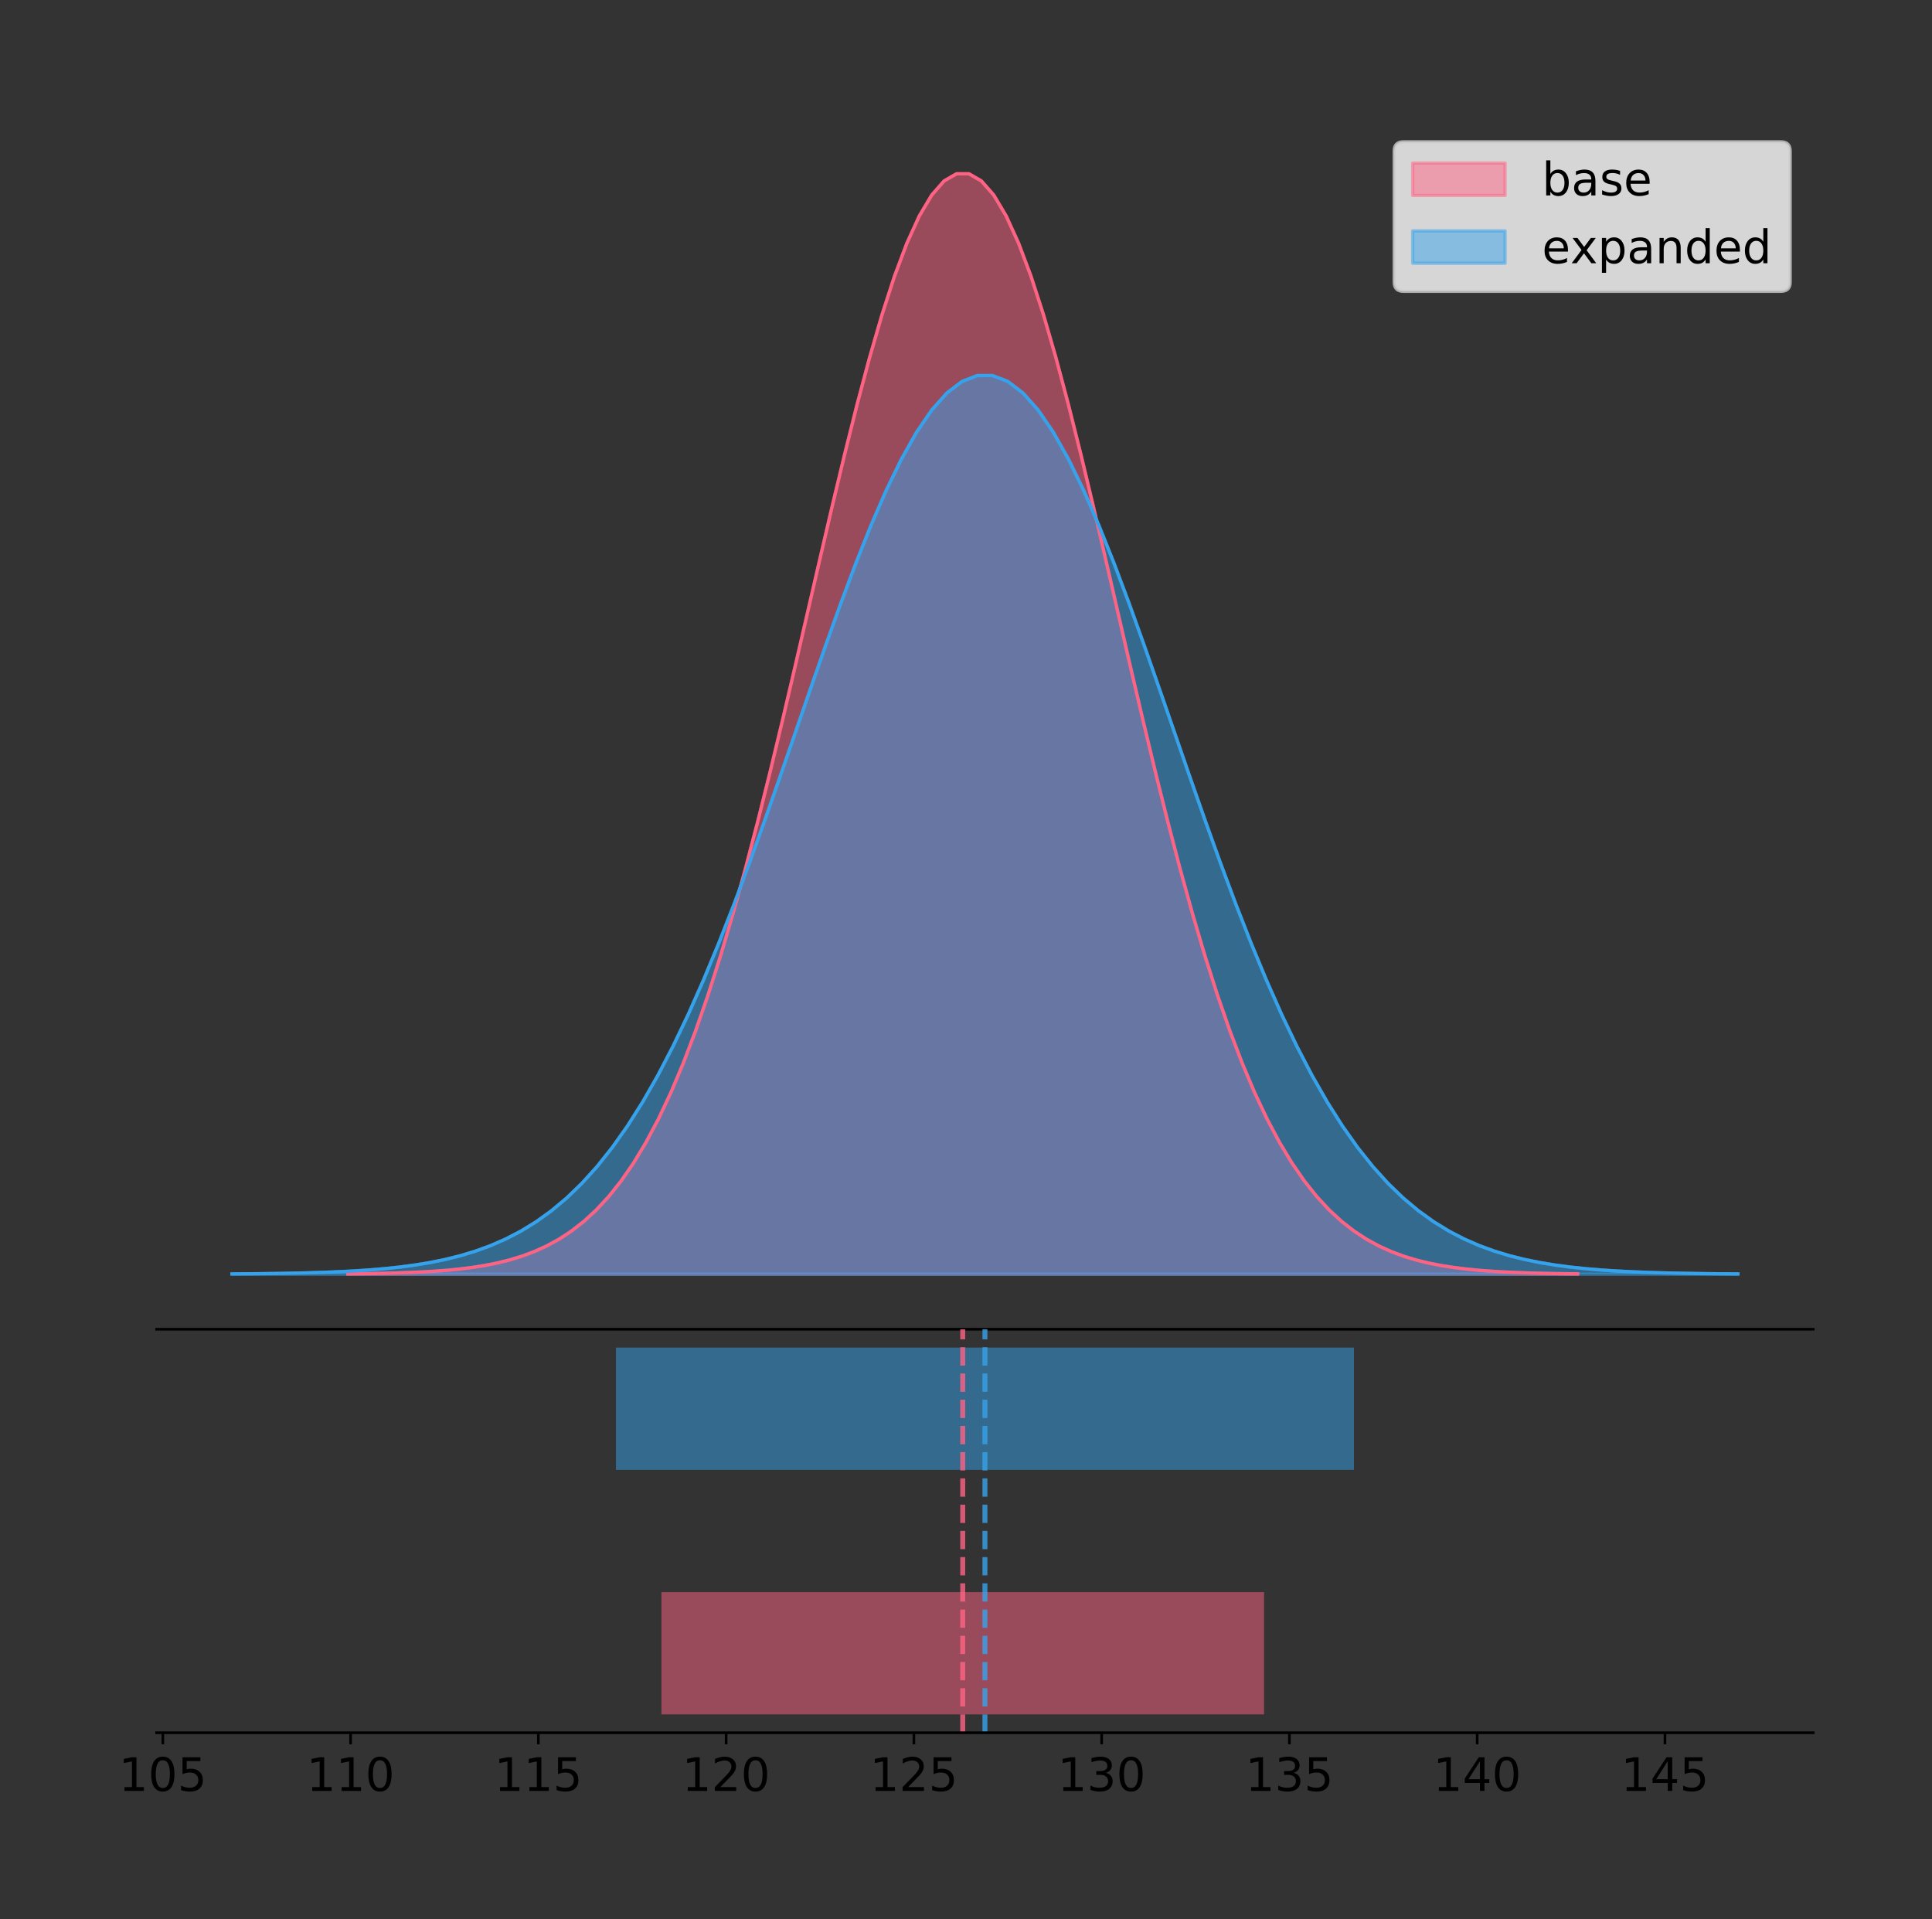 <?xml version="1.0" encoding="utf-8" standalone="no"?>
<!DOCTYPE svg PUBLIC "-//W3C//DTD SVG 1.1//EN"
  "http://www.w3.org/Graphics/SVG/1.1/DTD/svg11.dtd">
<!-- Created with matplotlib (https://matplotlib.org/) -->
<svg height="581.789pt" version="1.1" viewBox="0 0 585.681 581.789" width="585.681pt" xmlns="http://www.w3.org/2000/svg" xmlns:xlink="http://www.w3.org/1999/xlink">
 <rect x="0" y="0" width="585.681" height="581.789" fill="#333333" stroke="none"/>
 <defs>
  <style type="text/css">
*{stroke-linecap:butt;stroke-linejoin:round;}
  </style>
 </defs>
 <g id="figure_1">
  <g id="patch_1">
   <path d="M 0 581.789 
L 585.681 581.789 
L 585.681 0 
L 0 0 
z
" style="fill:none;"/>
  </g>
  <g id="axes_1">
   <g id="patch_2">
    <path d="M 47.481 402.93 
L 549.681 402.93 
L 549.681 36 
L 47.481 36 
z
" style="fill:none;"/>
   </g>
   <g id="PolyCollection_1">
    <defs>
     <path d="M 105.438 -195.538 
L 105.438 -195.65 
L 109.204 -195.692 
L 112.97 -195.749 
L 116.736 -195.825 
L 120.502 -195.925 
L 124.268 -196.058 
L 128.034 -196.23 
L 131.8 -196.455 
L 135.566 -196.744 
L 139.332 -197.115 
L 143.098 -197.585 
L 146.863 -198.179 
L 150.629 -198.923 
L 154.395 -199.848 
L 158.161 -200.99 
L 161.927 -202.39 
L 165.693 -204.093 
L 169.459 -206.151 
L 173.225 -208.617 
L 176.991 -211.552 
L 180.757 -215.017 
L 184.523 -219.078 
L 188.289 -223.801 
L 192.055 -229.25 
L 195.82 -235.488 
L 199.586 -242.572 
L 203.352 -250.552 
L 207.118 -259.468 
L 210.884 -269.344 
L 214.65 -280.192 
L 218.416 -292.002 
L 222.182 -304.744 
L 225.948 -318.365 
L 229.714 -332.786 
L 233.48 -347.901 
L 237.246 -363.58 
L 241.012 -379.667 
L 244.777 -395.98 
L 248.543 -412.318 
L 252.309 -428.462 
L 256.075 -444.18 
L 259.841 -459.23 
L 263.607 -473.372 
L 267.373 -486.366 
L 271.139 -497.987 
L 274.905 -508.025 
L 278.671 -516.294 
L 282.437 -522.64 
L 286.203 -526.94 
L 289.969 -529.111 
L 293.734 -529.111 
L 297.5 -526.94 
L 301.266 -522.64 
L 305.032 -516.294 
L 308.798 -508.025 
L 312.564 -497.987 
L 316.33 -486.366 
L 320.096 -473.372 
L 323.862 -459.23 
L 327.628 -444.18 
L 331.394 -428.462 
L 335.16 -412.318 
L 338.926 -395.98 
L 342.691 -379.667 
L 346.457 -363.58 
L 350.223 -347.901 
L 353.989 -332.786 
L 357.755 -318.365 
L 361.521 -304.744 
L 365.287 -292.002 
L 369.053 -280.192 
L 372.819 -269.344 
L 376.585 -259.468 
L 380.351 -250.552 
L 384.117 -242.572 
L 387.883 -235.488 
L 391.648 -229.25 
L 395.414 -223.801 
L 399.18 -219.078 
L 402.946 -215.017 
L 406.712 -211.552 
L 410.478 -208.617 
L 414.244 -206.151 
L 418.01 -204.093 
L 421.776 -202.39 
L 425.542 -200.99 
L 429.308 -199.848 
L 433.074 -198.923 
L 436.84 -198.179 
L 440.605 -197.585 
L 444.371 -197.115 
L 448.137 -196.744 
L 451.903 -196.455 
L 455.669 -196.23 
L 459.435 -196.058 
L 463.201 -195.925 
L 466.967 -195.825 
L 470.733 -195.749 
L 474.499 -195.692 
L 478.265 -195.65 
L 478.265 -195.538 
L 478.265 -195.538 
L 474.499 -195.538 
L 470.733 -195.538 
L 466.967 -195.538 
L 463.201 -195.538 
L 459.435 -195.538 
L 455.669 -195.538 
L 451.903 -195.538 
L 448.137 -195.538 
L 444.371 -195.538 
L 440.605 -195.538 
L 436.84 -195.538 
L 433.074 -195.538 
L 429.308 -195.538 
L 425.542 -195.538 
L 421.776 -195.538 
L 418.01 -195.538 
L 414.244 -195.538 
L 410.478 -195.538 
L 406.712 -195.538 
L 402.946 -195.538 
L 399.18 -195.538 
L 395.414 -195.538 
L 391.648 -195.538 
L 387.883 -195.538 
L 384.117 -195.538 
L 380.351 -195.538 
L 376.585 -195.538 
L 372.819 -195.538 
L 369.053 -195.538 
L 365.287 -195.538 
L 361.521 -195.538 
L 357.755 -195.538 
L 353.989 -195.538 
L 350.223 -195.538 
L 346.457 -195.538 
L 342.691 -195.538 
L 338.926 -195.538 
L 335.16 -195.538 
L 331.394 -195.538 
L 327.628 -195.538 
L 323.862 -195.538 
L 320.096 -195.538 
L 316.33 -195.538 
L 312.564 -195.538 
L 308.798 -195.538 
L 305.032 -195.538 
L 301.266 -195.538 
L 297.5 -195.538 
L 293.734 -195.538 
L 289.969 -195.538 
L 286.203 -195.538 
L 282.437 -195.538 
L 278.671 -195.538 
L 274.905 -195.538 
L 271.139 -195.538 
L 267.373 -195.538 
L 263.607 -195.538 
L 259.841 -195.538 
L 256.075 -195.538 
L 252.309 -195.538 
L 248.543 -195.538 
L 244.777 -195.538 
L 241.012 -195.538 
L 237.246 -195.538 
L 233.48 -195.538 
L 229.714 -195.538 
L 225.948 -195.538 
L 222.182 -195.538 
L 218.416 -195.538 
L 214.65 -195.538 
L 210.884 -195.538 
L 207.118 -195.538 
L 203.352 -195.538 
L 199.586 -195.538 
L 195.82 -195.538 
L 192.055 -195.538 
L 188.289 -195.538 
L 184.523 -195.538 
L 180.757 -195.538 
L 176.991 -195.538 
L 173.225 -195.538 
L 169.459 -195.538 
L 165.693 -195.538 
L 161.927 -195.538 
L 158.161 -195.538 
L 154.395 -195.538 
L 150.629 -195.538 
L 146.863 -195.538 
L 143.098 -195.538 
L 139.332 -195.538 
L 135.566 -195.538 
L 131.8 -195.538 
L 128.034 -195.538 
L 124.268 -195.538 
L 120.502 -195.538 
L 116.736 -195.538 
L 112.97 -195.538 
L 109.204 -195.538 
L 105.438 -195.538 
z
" id="mfae39c21b5" style="stroke:#ff6384;stroke-opacity:0.5;"/>
    </defs>
    <g clip-path="url(#p6aaf6c0ac6)">
     <use style="fill:#ff6384;fill-opacity:0.5;stroke:#ff6384;stroke-opacity:0.5;" x="0" xlink:href="#mfae39c21b5" y="581.789"/>
    </g>
   </g>
   <g id="PolyCollection_2">
    <defs>
     <path d="M 70.308 -195.538 
L 70.308 -195.629 
L 74.919 -195.664 
L 79.531 -195.71 
L 84.143 -195.772 
L 88.754 -195.854 
L 93.366 -195.962 
L 97.977 -196.104 
L 102.589 -196.287 
L 107.2 -196.523 
L 111.812 -196.826 
L 116.424 -197.21 
L 121.035 -197.695 
L 125.647 -198.302 
L 130.258 -199.058 
L 134.87 -199.99 
L 139.481 -201.134 
L 144.093 -202.525 
L 148.705 -204.205 
L 153.316 -206.219 
L 157.928 -208.615 
L 162.539 -211.445 
L 167.151 -214.761 
L 171.762 -218.618 
L 176.374 -223.068 
L 180.986 -228.162 
L 185.597 -233.947 
L 190.209 -240.464 
L 194.82 -247.745 
L 199.432 -255.81 
L 204.043 -264.669 
L 208.655 -274.313 
L 213.267 -284.719 
L 217.878 -295.842 
L 222.49 -307.618 
L 227.101 -319.962 
L 231.713 -332.766 
L 236.324 -345.902 
L 240.936 -359.224 
L 245.548 -372.566 
L 250.159 -385.75 
L 254.771 -398.585 
L 259.382 -410.876 
L 263.994 -422.424 
L 268.605 -433.035 
L 273.217 -442.525 
L 277.829 -450.722 
L 282.44 -457.475 
L 287.052 -462.657 
L 291.663 -466.169 
L 296.275 -467.942 
L 300.886 -467.942 
L 305.498 -466.169 
L 310.11 -462.657 
L 314.721 -457.475 
L 319.333 -450.722 
L 323.944 -442.525 
L 328.556 -433.035 
L 333.167 -422.424 
L 337.779 -410.876 
L 342.391 -398.585 
L 347.002 -385.75 
L 351.614 -372.566 
L 356.225 -359.224 
L 360.837 -345.902 
L 365.448 -332.766 
L 370.06 -319.962 
L 374.672 -307.618 
L 379.283 -295.842 
L 383.895 -284.719 
L 388.506 -274.313 
L 393.118 -264.669 
L 397.729 -255.81 
L 402.341 -247.745 
L 406.953 -240.464 
L 411.564 -233.947 
L 416.176 -228.162 
L 420.787 -223.068 
L 425.399 -218.618 
L 430.01 -214.761 
L 434.622 -211.445 
L 439.234 -208.615 
L 443.845 -206.219 
L 448.457 -204.205 
L 453.068 -202.525 
L 457.68 -201.134 
L 462.291 -199.99 
L 466.903 -199.058 
L 471.515 -198.302 
L 476.126 -197.695 
L 480.738 -197.21 
L 485.349 -196.826 
L 489.961 -196.523 
L 494.572 -196.287 
L 499.184 -196.104 
L 503.796 -195.962 
L 508.407 -195.854 
L 513.019 -195.772 
L 517.63 -195.71 
L 522.242 -195.664 
L 526.853 -195.629 
L 526.853 -195.538 
L 526.853 -195.538 
L 522.242 -195.538 
L 517.63 -195.538 
L 513.019 -195.538 
L 508.407 -195.538 
L 503.796 -195.538 
L 499.184 -195.538 
L 494.572 -195.538 
L 489.961 -195.538 
L 485.349 -195.538 
L 480.738 -195.538 
L 476.126 -195.538 
L 471.515 -195.538 
L 466.903 -195.538 
L 462.291 -195.538 
L 457.68 -195.538 
L 453.068 -195.538 
L 448.457 -195.538 
L 443.845 -195.538 
L 439.234 -195.538 
L 434.622 -195.538 
L 430.01 -195.538 
L 425.399 -195.538 
L 420.787 -195.538 
L 416.176 -195.538 
L 411.564 -195.538 
L 406.953 -195.538 
L 402.341 -195.538 
L 397.729 -195.538 
L 393.118 -195.538 
L 388.506 -195.538 
L 383.895 -195.538 
L 379.283 -195.538 
L 374.672 -195.538 
L 370.06 -195.538 
L 365.448 -195.538 
L 360.837 -195.538 
L 356.225 -195.538 
L 351.614 -195.538 
L 347.002 -195.538 
L 342.391 -195.538 
L 337.779 -195.538 
L 333.167 -195.538 
L 328.556 -195.538 
L 323.944 -195.538 
L 319.333 -195.538 
L 314.721 -195.538 
L 310.11 -195.538 
L 305.498 -195.538 
L 300.886 -195.538 
L 296.275 -195.538 
L 291.663 -195.538 
L 287.052 -195.538 
L 282.44 -195.538 
L 277.829 -195.538 
L 273.217 -195.538 
L 268.605 -195.538 
L 263.994 -195.538 
L 259.382 -195.538 
L 254.771 -195.538 
L 250.159 -195.538 
L 245.548 -195.538 
L 240.936 -195.538 
L 236.324 -195.538 
L 231.713 -195.538 
L 227.101 -195.538 
L 222.49 -195.538 
L 217.878 -195.538 
L 213.267 -195.538 
L 208.655 -195.538 
L 204.043 -195.538 
L 199.432 -195.538 
L 194.82 -195.538 
L 190.209 -195.538 
L 185.597 -195.538 
L 180.986 -195.538 
L 176.374 -195.538 
L 171.762 -195.538 
L 167.151 -195.538 
L 162.539 -195.538 
L 157.928 -195.538 
L 153.316 -195.538 
L 148.705 -195.538 
L 144.093 -195.538 
L 139.481 -195.538 
L 134.87 -195.538 
L 130.258 -195.538 
L 125.647 -195.538 
L 121.035 -195.538 
L 116.424 -195.538 
L 111.812 -195.538 
L 107.2 -195.538 
L 102.589 -195.538 
L 97.977 -195.538 
L 93.366 -195.538 
L 88.754 -195.538 
L 84.143 -195.538 
L 79.531 -195.538 
L 74.919 -195.538 
L 70.308 -195.538 
z
" id="m411f961a1d" style="stroke:#36a2eb;stroke-opacity:0.5;"/>
    </defs>
    <g clip-path="url(#p6aaf6c0ac6)">
     <use style="fill:#36a2eb;fill-opacity:0.5;stroke:#36a2eb;stroke-opacity:0.5;" x="0" xlink:href="#m411f961a1d" y="581.789"/>
    </g>
   </g>
   <g id="line2d_1">
    <path clip-path="url(#p6aaf6c0ac6)" d="M 105.438 386.139 
L 109.204 386.097 
L 112.97 386.04 
L 116.736 385.965 
L 120.502 385.864 
L 124.268 385.732 
L 128.034 385.559 
L 131.8 385.334 
L 135.566 385.045 
L 139.332 384.675 
L 143.098 384.204 
L 146.863 383.61 
L 150.629 382.867 
L 154.395 381.941 
L 158.161 380.799 
L 161.927 379.399 
L 165.693 377.696 
L 169.459 375.639 
L 173.225 373.172 
L 176.991 370.238 
L 180.757 366.772 
L 184.523 362.711 
L 188.289 357.989 
L 192.055 352.539 
L 195.82 346.301 
L 199.586 339.217 
L 203.352 331.237 
L 207.118 322.322 
L 210.884 312.445 
L 214.65 301.597 
L 218.416 289.787 
L 222.182 277.045 
L 225.948 263.424 
L 229.714 249.004 
L 233.48 233.888 
L 237.246 218.209 
L 241.012 202.123 
L 244.777 185.809 
L 248.543 169.471 
L 252.309 153.327 
L 256.075 137.61 
L 259.841 122.559 
L 263.607 108.418 
L 267.373 95.423 
L 271.139 83.803 
L 274.905 73.765 
L 278.671 65.495 
L 282.437 59.15 
L 286.203 54.85 
L 289.969 52.679 
L 293.734 52.679 
L 297.5 54.85 
L 301.266 59.15 
L 305.032 65.495 
L 308.798 73.765 
L 312.564 83.803 
L 316.33 95.423 
L 320.096 108.418 
L 323.862 122.559 
L 327.628 137.61 
L 331.394 153.327 
L 335.16 169.471 
L 338.926 185.809 
L 342.691 202.123 
L 346.457 218.209 
L 350.223 233.888 
L 353.989 249.004 
L 357.755 263.424 
L 361.521 277.045 
L 365.287 289.787 
L 369.053 301.597 
L 372.819 312.445 
L 376.585 322.322 
L 380.351 331.237 
L 384.117 339.217 
L 387.883 346.301 
L 391.648 352.539 
L 395.414 357.989 
L 399.18 362.711 
L 402.946 366.772 
L 406.712 370.238 
L 410.478 373.172 
L 414.244 375.639 
L 418.01 377.696 
L 421.776 379.399 
L 425.542 380.799 
L 429.308 381.941 
L 433.074 382.867 
L 436.84 383.61 
L 440.605 384.204 
L 444.371 384.675 
L 448.137 385.045 
L 451.903 385.334 
L 455.669 385.559 
L 459.435 385.732 
L 463.201 385.864 
L 466.967 385.965 
L 470.733 386.04 
L 474.499 386.097 
L 478.265 386.139 
" style="fill:none;stroke:#ff6384;stroke-linecap:square;"/>
   </g>
   <g id="line2d_2">
    <path clip-path="url(#p6aaf6c0ac6)" d="M 70.308 386.16 
L 74.919 386.125 
L 79.531 386.079 
L 84.143 386.017 
L 88.754 385.935 
L 93.366 385.827 
L 97.977 385.686 
L 102.589 385.503 
L 107.2 385.266 
L 111.812 384.964 
L 116.424 384.58 
L 121.035 384.095 
L 125.647 383.487 
L 130.258 382.732 
L 134.87 381.799 
L 139.481 380.656 
L 144.093 379.265 
L 148.705 377.585 
L 153.316 375.571 
L 157.928 373.174 
L 162.539 370.344 
L 167.151 367.028 
L 171.762 363.171 
L 176.374 358.721 
L 180.986 353.627 
L 185.597 347.842 
L 190.209 341.325 
L 194.82 334.045 
L 199.432 325.979 
L 204.043 317.121 
L 208.655 307.476 
L 213.267 297.071 
L 217.878 285.948 
L 222.49 274.171 
L 227.101 261.828 
L 231.713 249.024 
L 236.324 235.887 
L 240.936 222.565 
L 245.548 209.223 
L 250.159 196.04 
L 254.771 183.204 
L 259.382 170.914 
L 263.994 159.366 
L 268.605 148.754 
L 273.217 139.264 
L 277.829 131.067 
L 282.44 124.314 
L 287.052 119.132 
L 291.663 115.621 
L 296.275 113.848 
L 300.886 113.848 
L 305.498 115.621 
L 310.11 119.132 
L 314.721 124.314 
L 319.333 131.067 
L 323.944 139.264 
L 328.556 148.754 
L 333.167 159.366 
L 337.779 170.914 
L 342.391 183.204 
L 347.002 196.04 
L 351.614 209.223 
L 356.225 222.565 
L 360.837 235.887 
L 365.448 249.024 
L 370.06 261.828 
L 374.672 274.171 
L 379.283 285.948 
L 383.895 297.071 
L 388.506 307.476 
L 393.118 317.121 
L 397.729 325.979 
L 402.341 334.045 
L 406.953 341.325 
L 411.564 347.842 
L 416.176 353.627 
L 420.787 358.721 
L 425.399 363.171 
L 430.01 367.028 
L 434.622 370.344 
L 439.234 373.174 
L 443.845 375.571 
L 448.457 377.585 
L 453.068 379.265 
L 457.68 380.656 
L 462.291 381.799 
L 466.903 382.732 
L 471.515 383.487 
L 476.126 384.095 
L 480.738 384.58 
L 485.349 384.964 
L 489.961 385.266 
L 494.572 385.503 
L 499.184 385.686 
L 503.796 385.827 
L 508.407 385.935 
L 513.019 386.017 
L 517.63 386.079 
L 522.242 386.125 
L 526.853 386.16 
" style="fill:none;stroke:#36a2eb;stroke-linecap:square;"/>
   </g>
   <g id="patch_3">
    <path d="M 47.481 402.93 
L 549.681 402.93 
" style="fill:none;stroke:#000000;stroke-linecap:square;stroke-linejoin:miter;stroke-width:0.8;"/>
   </g>
   <g id="legend_1">
    <g id="patch_4">
     <path d="M 425.453 88.299 
L 539.881 88.299 
Q 542.681 88.299 542.681 85.499 
L 542.681 45.8 
Q 542.681 43 539.881 43 
L 425.453 43 
Q 422.653 43 422.653 45.8 
L 422.653 85.499 
Q 422.653 88.299 425.453 88.299 
z
" style="fill:#ffffff;opacity:0.8;stroke:#cccccc;stroke-linejoin:miter;"/>
    </g>
    <g id="patch_5">
     <path d="M 428.253 59.238 
L 456.253 59.238 
L 456.253 49.438 
L 428.253 49.438 
z
" style="fill:#ff6384;opacity:0.5;stroke:#ff6384;stroke-linejoin:miter;"/>
    </g>
    <g id="text_1">
     <!-- base -->
     <defs>
      <path d="M 48.688 27.297 
Q 48.688 37.203 44.609 42.844 
Q 40.531 48.484 33.406 48.484 
Q 26.266 48.484 22.188 42.844 
Q 18.109 37.203 18.109 27.297 
Q 18.109 17.391 22.188 11.75 
Q 26.266 6.109 33.406 6.109 
Q 40.531 6.109 44.609 11.75 
Q 48.688 17.391 48.688 27.297 
z
M 18.109 46.391 
Q 20.953 51.266 25.266 53.625 
Q 29.594 56 35.594 56 
Q 45.562 56 51.781 48.094 
Q 58.016 40.188 58.016 27.297 
Q 58.016 14.406 51.781 6.484 
Q 45.562 -1.422 35.594 -1.422 
Q 29.594 -1.422 25.266 0.953 
Q 20.953 3.328 18.109 8.203 
L 18.109 0 
L 9.078 0 
L 9.078 75.984 
L 18.109 75.984 
z
" id="DejaVuSans-98"/>
      <path d="M 34.281 27.484 
Q 23.391 27.484 19.188 25 
Q 14.984 22.516 14.984 16.5 
Q 14.984 11.719 18.141 8.906 
Q 21.297 6.109 26.703 6.109 
Q 34.188 6.109 38.703 11.406 
Q 43.219 16.703 43.219 25.484 
L 43.219 27.484 
z
M 52.203 31.203 
L 52.203 0 
L 43.219 0 
L 43.219 8.297 
Q 40.141 3.328 35.547 0.953 
Q 30.953 -1.422 24.312 -1.422 
Q 15.922 -1.422 10.953 3.297 
Q 6 8.016 6 15.922 
Q 6 25.141 12.172 29.828 
Q 18.359 34.516 30.609 34.516 
L 43.219 34.516 
L 43.219 35.406 
Q 43.219 41.609 39.141 45 
Q 35.062 48.391 27.688 48.391 
Q 23 48.391 18.547 47.266 
Q 14.109 46.141 10.016 43.891 
L 10.016 52.203 
Q 14.938 54.109 19.578 55.047 
Q 24.219 56 28.609 56 
Q 40.484 56 46.344 49.844 
Q 52.203 43.703 52.203 31.203 
z
" id="DejaVuSans-97"/>
      <path d="M 44.281 53.078 
L 44.281 44.578 
Q 40.484 46.531 36.375 47.5 
Q 32.281 48.484 27.875 48.484 
Q 21.188 48.484 17.844 46.438 
Q 14.5 44.391 14.5 40.281 
Q 14.5 37.156 16.891 35.375 
Q 19.281 33.594 26.516 31.984 
L 29.594 31.297 
Q 39.156 29.25 43.188 25.516 
Q 47.219 21.781 47.219 15.094 
Q 47.219 7.469 41.188 3.016 
Q 35.156 -1.422 24.609 -1.422 
Q 20.219 -1.422 15.453 -0.562 
Q 10.688 0.297 5.422 2 
L 5.422 11.281 
Q 10.406 8.688 15.234 7.391 
Q 20.062 6.109 24.812 6.109 
Q 31.156 6.109 34.562 8.281 
Q 37.984 10.453 37.984 14.406 
Q 37.984 18.062 35.516 20.016 
Q 33.062 21.969 24.703 23.781 
L 21.578 24.516 
Q 13.234 26.266 9.516 29.906 
Q 5.812 33.547 5.812 39.891 
Q 5.812 47.609 11.281 51.797 
Q 16.75 56 26.812 56 
Q 31.781 56 36.172 55.266 
Q 40.578 54.547 44.281 53.078 
z
" id="DejaVuSans-115"/>
      <path d="M 56.203 29.594 
L 56.203 25.203 
L 14.891 25.203 
Q 15.484 15.922 20.484 11.062 
Q 25.484 6.203 34.422 6.203 
Q 39.594 6.203 44.453 7.469 
Q 49.312 8.734 54.109 11.281 
L 54.109 2.781 
Q 49.266 0.734 44.188 -0.344 
Q 39.109 -1.422 33.891 -1.422 
Q 20.797 -1.422 13.156 6.188 
Q 5.516 13.812 5.516 26.812 
Q 5.516 40.234 12.766 48.109 
Q 20.016 56 32.328 56 
Q 43.359 56 49.781 48.891 
Q 56.203 41.797 56.203 29.594 
z
M 47.219 32.234 
Q 47.125 39.594 43.094 43.984 
Q 39.062 48.391 32.422 48.391 
Q 24.906 48.391 20.391 44.141 
Q 15.875 39.891 15.188 32.172 
z
" id="DejaVuSans-101"/>
     </defs>
     <g transform="translate(467.453 59.238)scale(0.14 -0.14)">
      <use xlink:href="#DejaVuSans-98"/>
      <use x="63.477" xlink:href="#DejaVuSans-97"/>
      <use x="124.756" xlink:href="#DejaVuSans-115"/>
      <use x="176.855" xlink:href="#DejaVuSans-101"/>
     </g>
    </g>
    <g id="patch_6">
     <path d="M 428.253 79.787 
L 456.253 79.787 
L 456.253 69.987 
L 428.253 69.987 
z
" style="fill:#36a2eb;opacity:0.5;stroke:#36a2eb;stroke-linejoin:miter;"/>
    </g>
    <g id="text_2">
     <!-- expanded -->
     <defs>
      <path d="M 54.891 54.688 
L 35.109 28.078 
L 55.906 0 
L 45.312 0 
L 29.391 21.484 
L 13.484 0 
L 2.875 0 
L 24.125 28.609 
L 4.688 54.688 
L 15.281 54.688 
L 29.781 35.203 
L 44.281 54.688 
z
" id="DejaVuSans-120"/>
      <path d="M 18.109 8.203 
L 18.109 -20.797 
L 9.078 -20.797 
L 9.078 54.688 
L 18.109 54.688 
L 18.109 46.391 
Q 20.953 51.266 25.266 53.625 
Q 29.594 56 35.594 56 
Q 45.562 56 51.781 48.094 
Q 58.016 40.188 58.016 27.297 
Q 58.016 14.406 51.781 6.484 
Q 45.562 -1.422 35.594 -1.422 
Q 29.594 -1.422 25.266 0.953 
Q 20.953 3.328 18.109 8.203 
z
M 48.688 27.297 
Q 48.688 37.203 44.609 42.844 
Q 40.531 48.484 33.406 48.484 
Q 26.266 48.484 22.188 42.844 
Q 18.109 37.203 18.109 27.297 
Q 18.109 17.391 22.188 11.75 
Q 26.266 6.109 33.406 6.109 
Q 40.531 6.109 44.609 11.75 
Q 48.688 17.391 48.688 27.297 
z
" id="DejaVuSans-112"/>
      <path d="M 54.891 33.016 
L 54.891 0 
L 45.906 0 
L 45.906 32.719 
Q 45.906 40.484 42.875 44.328 
Q 39.844 48.188 33.797 48.188 
Q 26.516 48.188 22.312 43.547 
Q 18.109 38.922 18.109 30.906 
L 18.109 0 
L 9.078 0 
L 9.078 54.688 
L 18.109 54.688 
L 18.109 46.188 
Q 21.344 51.125 25.703 53.562 
Q 30.078 56 35.797 56 
Q 45.219 56 50.047 50.172 
Q 54.891 44.344 54.891 33.016 
z
" id="DejaVuSans-110"/>
      <path d="M 45.406 46.391 
L 45.406 75.984 
L 54.391 75.984 
L 54.391 0 
L 45.406 0 
L 45.406 8.203 
Q 42.578 3.328 38.25 0.953 
Q 33.938 -1.422 27.875 -1.422 
Q 17.969 -1.422 11.734 6.484 
Q 5.516 14.406 5.516 27.297 
Q 5.516 40.188 11.734 48.094 
Q 17.969 56 27.875 56 
Q 33.938 56 38.25 53.625 
Q 42.578 51.266 45.406 46.391 
z
M 14.797 27.297 
Q 14.797 17.391 18.875 11.75 
Q 22.953 6.109 30.078 6.109 
Q 37.203 6.109 41.297 11.75 
Q 45.406 17.391 45.406 27.297 
Q 45.406 37.203 41.297 42.844 
Q 37.203 48.484 30.078 48.484 
Q 22.953 48.484 18.875 42.844 
Q 14.797 37.203 14.797 27.297 
z
" id="DejaVuSans-100"/>
     </defs>
     <g transform="translate(467.453 79.787)scale(0.14 -0.14)">
      <use xlink:href="#DejaVuSans-101"/>
      <use x="61.508" xlink:href="#DejaVuSans-120"/>
      <use x="120.688" xlink:href="#DejaVuSans-112"/>
      <use x="184.164" xlink:href="#DejaVuSans-97"/>
      <use x="245.443" xlink:href="#DejaVuSans-110"/>
      <use x="308.822" xlink:href="#DejaVuSans-100"/>
      <use x="372.299" xlink:href="#DejaVuSans-101"/>
      <use x="433.822" xlink:href="#DejaVuSans-100"/>
     </g>
    </g>
   </g>
  </g>
  <g id="axes_2">
   <g id="patch_7">
    <path d="M 47.481 525.24 
L 549.681 525.24 
L 549.681 402.93 
L 47.481 402.93 
z
" style="fill:none;"/>
   </g>
   <g id="patch_8">
    <path clip-path="url(#p67ead40c86)" d="M 200.509 519.68 
L 383.194 519.68 
L 383.194 482.617 
L 200.509 482.617 
z
" style="fill:#ff6384;opacity:0.5;"/>
   </g>
   <g id="patch_9">
    <path clip-path="url(#p67ead40c86)" d="M 186.727 445.553 
L 410.434 445.553 
L 410.434 408.49 
L 186.727 408.49 
z
" style="fill:#36a2eb;opacity:0.5;"/>
   </g>
   <g id="matplotlib.axis_1">
    <g id="xtick_1">
     <g id="line2d_3">
      <defs>
       <path d="M 0 0 
L 0 3.5 
" id="mf6015437df" style="stroke:#000000;stroke-width:0.8;"/>
      </defs>
      <g>
       <use style="stroke:#000000;stroke-width:0.8;" x="49.361" xlink:href="#mf6015437df" y="525.24"/>
      </g>
     </g>
     <g id="text_3">
      <!-- 105 -->
      <defs>
       <path d="M 12.406 8.297 
L 28.516 8.297 
L 28.516 63.922 
L 10.984 60.406 
L 10.984 69.391 
L 28.422 72.906 
L 38.281 72.906 
L 38.281 8.297 
L 54.391 8.297 
L 54.391 0 
L 12.406 0 
z
" id="DejaVuSans-49"/>
       <path d="M 31.781 66.406 
Q 24.172 66.406 20.328 58.906 
Q 16.5 51.422 16.5 36.375 
Q 16.5 21.391 20.328 13.891 
Q 24.172 6.391 31.781 6.391 
Q 39.453 6.391 43.281 13.891 
Q 47.125 21.391 47.125 36.375 
Q 47.125 51.422 43.281 58.906 
Q 39.453 66.406 31.781 66.406 
z
M 31.781 74.219 
Q 44.047 74.219 50.516 64.516 
Q 56.984 54.828 56.984 36.375 
Q 56.984 17.969 50.516 8.266 
Q 44.047 -1.422 31.781 -1.422 
Q 19.531 -1.422 13.062 8.266 
Q 6.594 17.969 6.594 36.375 
Q 6.594 54.828 13.062 64.516 
Q 19.531 74.219 31.781 74.219 
z
" id="DejaVuSans-48"/>
       <path d="M 10.797 72.906 
L 49.516 72.906 
L 49.516 64.594 
L 19.828 64.594 
L 19.828 46.734 
Q 21.969 47.469 24.109 47.828 
Q 26.266 48.188 28.422 48.188 
Q 40.625 48.188 47.75 41.5 
Q 54.891 34.812 54.891 23.391 
Q 54.891 11.625 47.562 5.094 
Q 40.234 -1.422 26.906 -1.422 
Q 22.312 -1.422 17.547 -0.641 
Q 12.797 0.141 7.719 1.703 
L 7.719 11.625 
Q 12.109 9.234 16.797 8.062 
Q 21.484 6.891 26.703 6.891 
Q 35.156 6.891 40.078 11.328 
Q 45.016 15.766 45.016 23.391 
Q 45.016 31 40.078 35.438 
Q 35.156 39.891 26.703 39.891 
Q 22.75 39.891 18.812 39.016 
Q 14.891 38.141 10.797 36.281 
z
" id="DejaVuSans-53"/>
      </defs>
      <g transform="translate(36 542.878)scale(0.14 -0.14)">
       <use xlink:href="#DejaVuSans-49"/>
       <use x="63.623" xlink:href="#DejaVuSans-48"/>
       <use x="127.246" xlink:href="#DejaVuSans-53"/>
      </g>
     </g>
    </g>
    <g id="xtick_2">
     <g id="line2d_4">
      <g>
       <use style="stroke:#000000;stroke-width:0.8;" x="106.282" xlink:href="#mf6015437df" y="525.24"/>
      </g>
     </g>
     <g id="text_4">
      <!-- 110 -->
      <g transform="translate(92.921 542.878)scale(0.14 -0.14)">
       <use xlink:href="#DejaVuSans-49"/>
       <use x="63.623" xlink:href="#DejaVuSans-49"/>
       <use x="127.246" xlink:href="#DejaVuSans-48"/>
      </g>
     </g>
    </g>
    <g id="xtick_3">
     <g id="line2d_5">
      <g>
       <use style="stroke:#000000;stroke-width:0.8;" x="163.203" xlink:href="#mf6015437df" y="525.24"/>
      </g>
     </g>
     <g id="text_5">
      <!-- 115 -->
      <g transform="translate(149.841 542.878)scale(0.14 -0.14)">
       <use xlink:href="#DejaVuSans-49"/>
       <use x="63.623" xlink:href="#DejaVuSans-49"/>
       <use x="127.246" xlink:href="#DejaVuSans-53"/>
      </g>
     </g>
    </g>
    <g id="xtick_4">
     <g id="line2d_6">
      <g>
       <use style="stroke:#000000;stroke-width:0.8;" x="220.123" xlink:href="#mf6015437df" y="525.24"/>
      </g>
     </g>
     <g id="text_6">
      <!-- 120 -->
      <defs>
       <path d="M 19.188 8.297 
L 53.609 8.297 
L 53.609 0 
L 7.328 0 
L 7.328 8.297 
Q 12.938 14.109 22.625 23.891 
Q 32.328 33.688 34.812 36.531 
Q 39.547 41.844 41.422 45.531 
Q 43.312 49.219 43.312 52.781 
Q 43.312 58.594 39.234 62.25 
Q 35.156 65.922 28.609 65.922 
Q 23.969 65.922 18.812 64.312 
Q 13.672 62.703 7.812 59.422 
L 7.812 69.391 
Q 13.766 71.781 18.938 73 
Q 24.125 74.219 28.422 74.219 
Q 39.75 74.219 46.484 68.547 
Q 53.219 62.891 53.219 53.422 
Q 53.219 48.922 51.531 44.891 
Q 49.859 40.875 45.406 35.406 
Q 44.188 33.984 37.641 27.219 
Q 31.109 20.453 19.188 8.297 
z
" id="DejaVuSans-50"/>
      </defs>
      <g transform="translate(206.762 542.878)scale(0.14 -0.14)">
       <use xlink:href="#DejaVuSans-49"/>
       <use x="63.623" xlink:href="#DejaVuSans-50"/>
       <use x="127.246" xlink:href="#DejaVuSans-48"/>
      </g>
     </g>
    </g>
    <g id="xtick_5">
     <g id="line2d_7">
      <g>
       <use style="stroke:#000000;stroke-width:0.8;" x="277.044" xlink:href="#mf6015437df" y="525.24"/>
      </g>
     </g>
     <g id="text_7">
      <!-- 125 -->
      <g transform="translate(263.683 542.878)scale(0.14 -0.14)">
       <use xlink:href="#DejaVuSans-49"/>
       <use x="63.623" xlink:href="#DejaVuSans-50"/>
       <use x="127.246" xlink:href="#DejaVuSans-53"/>
      </g>
     </g>
    </g>
    <g id="xtick_6">
     <g id="line2d_8">
      <g>
       <use style="stroke:#000000;stroke-width:0.8;" x="333.965" xlink:href="#mf6015437df" y="525.24"/>
      </g>
     </g>
     <g id="text_8">
      <!-- 130 -->
      <defs>
       <path d="M 40.578 39.312 
Q 47.656 37.797 51.625 33 
Q 55.609 28.219 55.609 21.188 
Q 55.609 10.406 48.188 4.484 
Q 40.766 -1.422 27.094 -1.422 
Q 22.516 -1.422 17.656 -0.516 
Q 12.797 0.391 7.625 2.203 
L 7.625 11.719 
Q 11.719 9.328 16.594 8.109 
Q 21.484 6.891 26.812 6.891 
Q 36.078 6.891 40.938 10.547 
Q 45.797 14.203 45.797 21.188 
Q 45.797 27.641 41.281 31.266 
Q 36.766 34.906 28.719 34.906 
L 20.219 34.906 
L 20.219 43.016 
L 29.109 43.016 
Q 36.375 43.016 40.234 45.922 
Q 44.094 48.828 44.094 54.297 
Q 44.094 59.906 40.109 62.906 
Q 36.141 65.922 28.719 65.922 
Q 24.656 65.922 20.016 65.031 
Q 15.375 64.156 9.812 62.312 
L 9.812 71.094 
Q 15.438 72.656 20.344 73.438 
Q 25.25 74.219 29.594 74.219 
Q 40.828 74.219 47.359 69.109 
Q 53.906 64.016 53.906 55.328 
Q 53.906 49.266 50.438 45.094 
Q 46.969 40.922 40.578 39.312 
z
" id="DejaVuSans-51"/>
      </defs>
      <g transform="translate(320.604 542.878)scale(0.14 -0.14)">
       <use xlink:href="#DejaVuSans-49"/>
       <use x="63.623" xlink:href="#DejaVuSans-51"/>
       <use x="127.246" xlink:href="#DejaVuSans-48"/>
      </g>
     </g>
    </g>
    <g id="xtick_7">
     <g id="line2d_9">
      <g>
       <use style="stroke:#000000;stroke-width:0.8;" x="390.886" xlink:href="#mf6015437df" y="525.24"/>
      </g>
     </g>
     <g id="text_9">
      <!-- 135 -->
      <g transform="translate(377.524 542.878)scale(0.14 -0.14)">
       <use xlink:href="#DejaVuSans-49"/>
       <use x="63.623" xlink:href="#DejaVuSans-51"/>
       <use x="127.246" xlink:href="#DejaVuSans-53"/>
      </g>
     </g>
    </g>
    <g id="xtick_8">
     <g id="line2d_10">
      <g>
       <use style="stroke:#000000;stroke-width:0.8;" x="447.806" xlink:href="#mf6015437df" y="525.24"/>
      </g>
     </g>
     <g id="text_10">
      <!-- 140 -->
      <defs>
       <path d="M 37.797 64.312 
L 12.891 25.391 
L 37.797 25.391 
z
M 35.203 72.906 
L 47.609 72.906 
L 47.609 25.391 
L 58.016 25.391 
L 58.016 17.188 
L 47.609 17.188 
L 47.609 0 
L 37.797 0 
L 37.797 17.188 
L 4.891 17.188 
L 4.891 26.703 
z
" id="DejaVuSans-52"/>
      </defs>
      <g transform="translate(434.445 542.878)scale(0.14 -0.14)">
       <use xlink:href="#DejaVuSans-49"/>
       <use x="63.623" xlink:href="#DejaVuSans-52"/>
       <use x="127.246" xlink:href="#DejaVuSans-48"/>
      </g>
     </g>
    </g>
    <g id="xtick_9">
     <g id="line2d_11">
      <g>
       <use style="stroke:#000000;stroke-width:0.8;" x="504.727" xlink:href="#mf6015437df" y="525.24"/>
      </g>
     </g>
     <g id="text_11">
      <!-- 145 -->
      <g transform="translate(491.366 542.878)scale(0.14 -0.14)">
       <use xlink:href="#DejaVuSans-49"/>
       <use x="63.623" xlink:href="#DejaVuSans-52"/>
       <use x="127.246" xlink:href="#DejaVuSans-53"/>
      </g>
     </g>
    </g>
   </g>
   <g id="line2d_12">
    <path clip-path="url(#p67ead40c86)" d="M 291.851 525.24 
L 291.851 402.93 
" style="fill:none;stroke:#ff6384;stroke-dasharray:5.55,2.4;stroke-dashoffset:0;stroke-opacity:0.8;stroke-width:1.5;"/>
   </g>
   <g id="line2d_13">
    <path clip-path="url(#p67ead40c86)" d="M 298.581 525.24 
L 298.581 402.93 
" style="fill:none;stroke:#36a2eb;stroke-dasharray:5.55,2.4;stroke-dashoffset:0;stroke-opacity:0.8;stroke-width:1.5;"/>
   </g>
   <g id="patch_10">
    <path d="M 47.481 525.24 
L 549.681 525.24 
" style="fill:none;stroke:#000000;stroke-linecap:square;stroke-linejoin:miter;stroke-width:0.8;"/>
   </g>
  </g>
 </g>
 <defs>
  <clipPath id="p6aaf6c0ac6">
   <rect height="366.93" width="502.2" x="47.481" y="36"/>
  </clipPath>
  <clipPath id="p67ead40c86">
   <rect height="122.31" width="502.2" x="47.481" y="402.93"/>
  </clipPath>
 </defs>
</svg>
